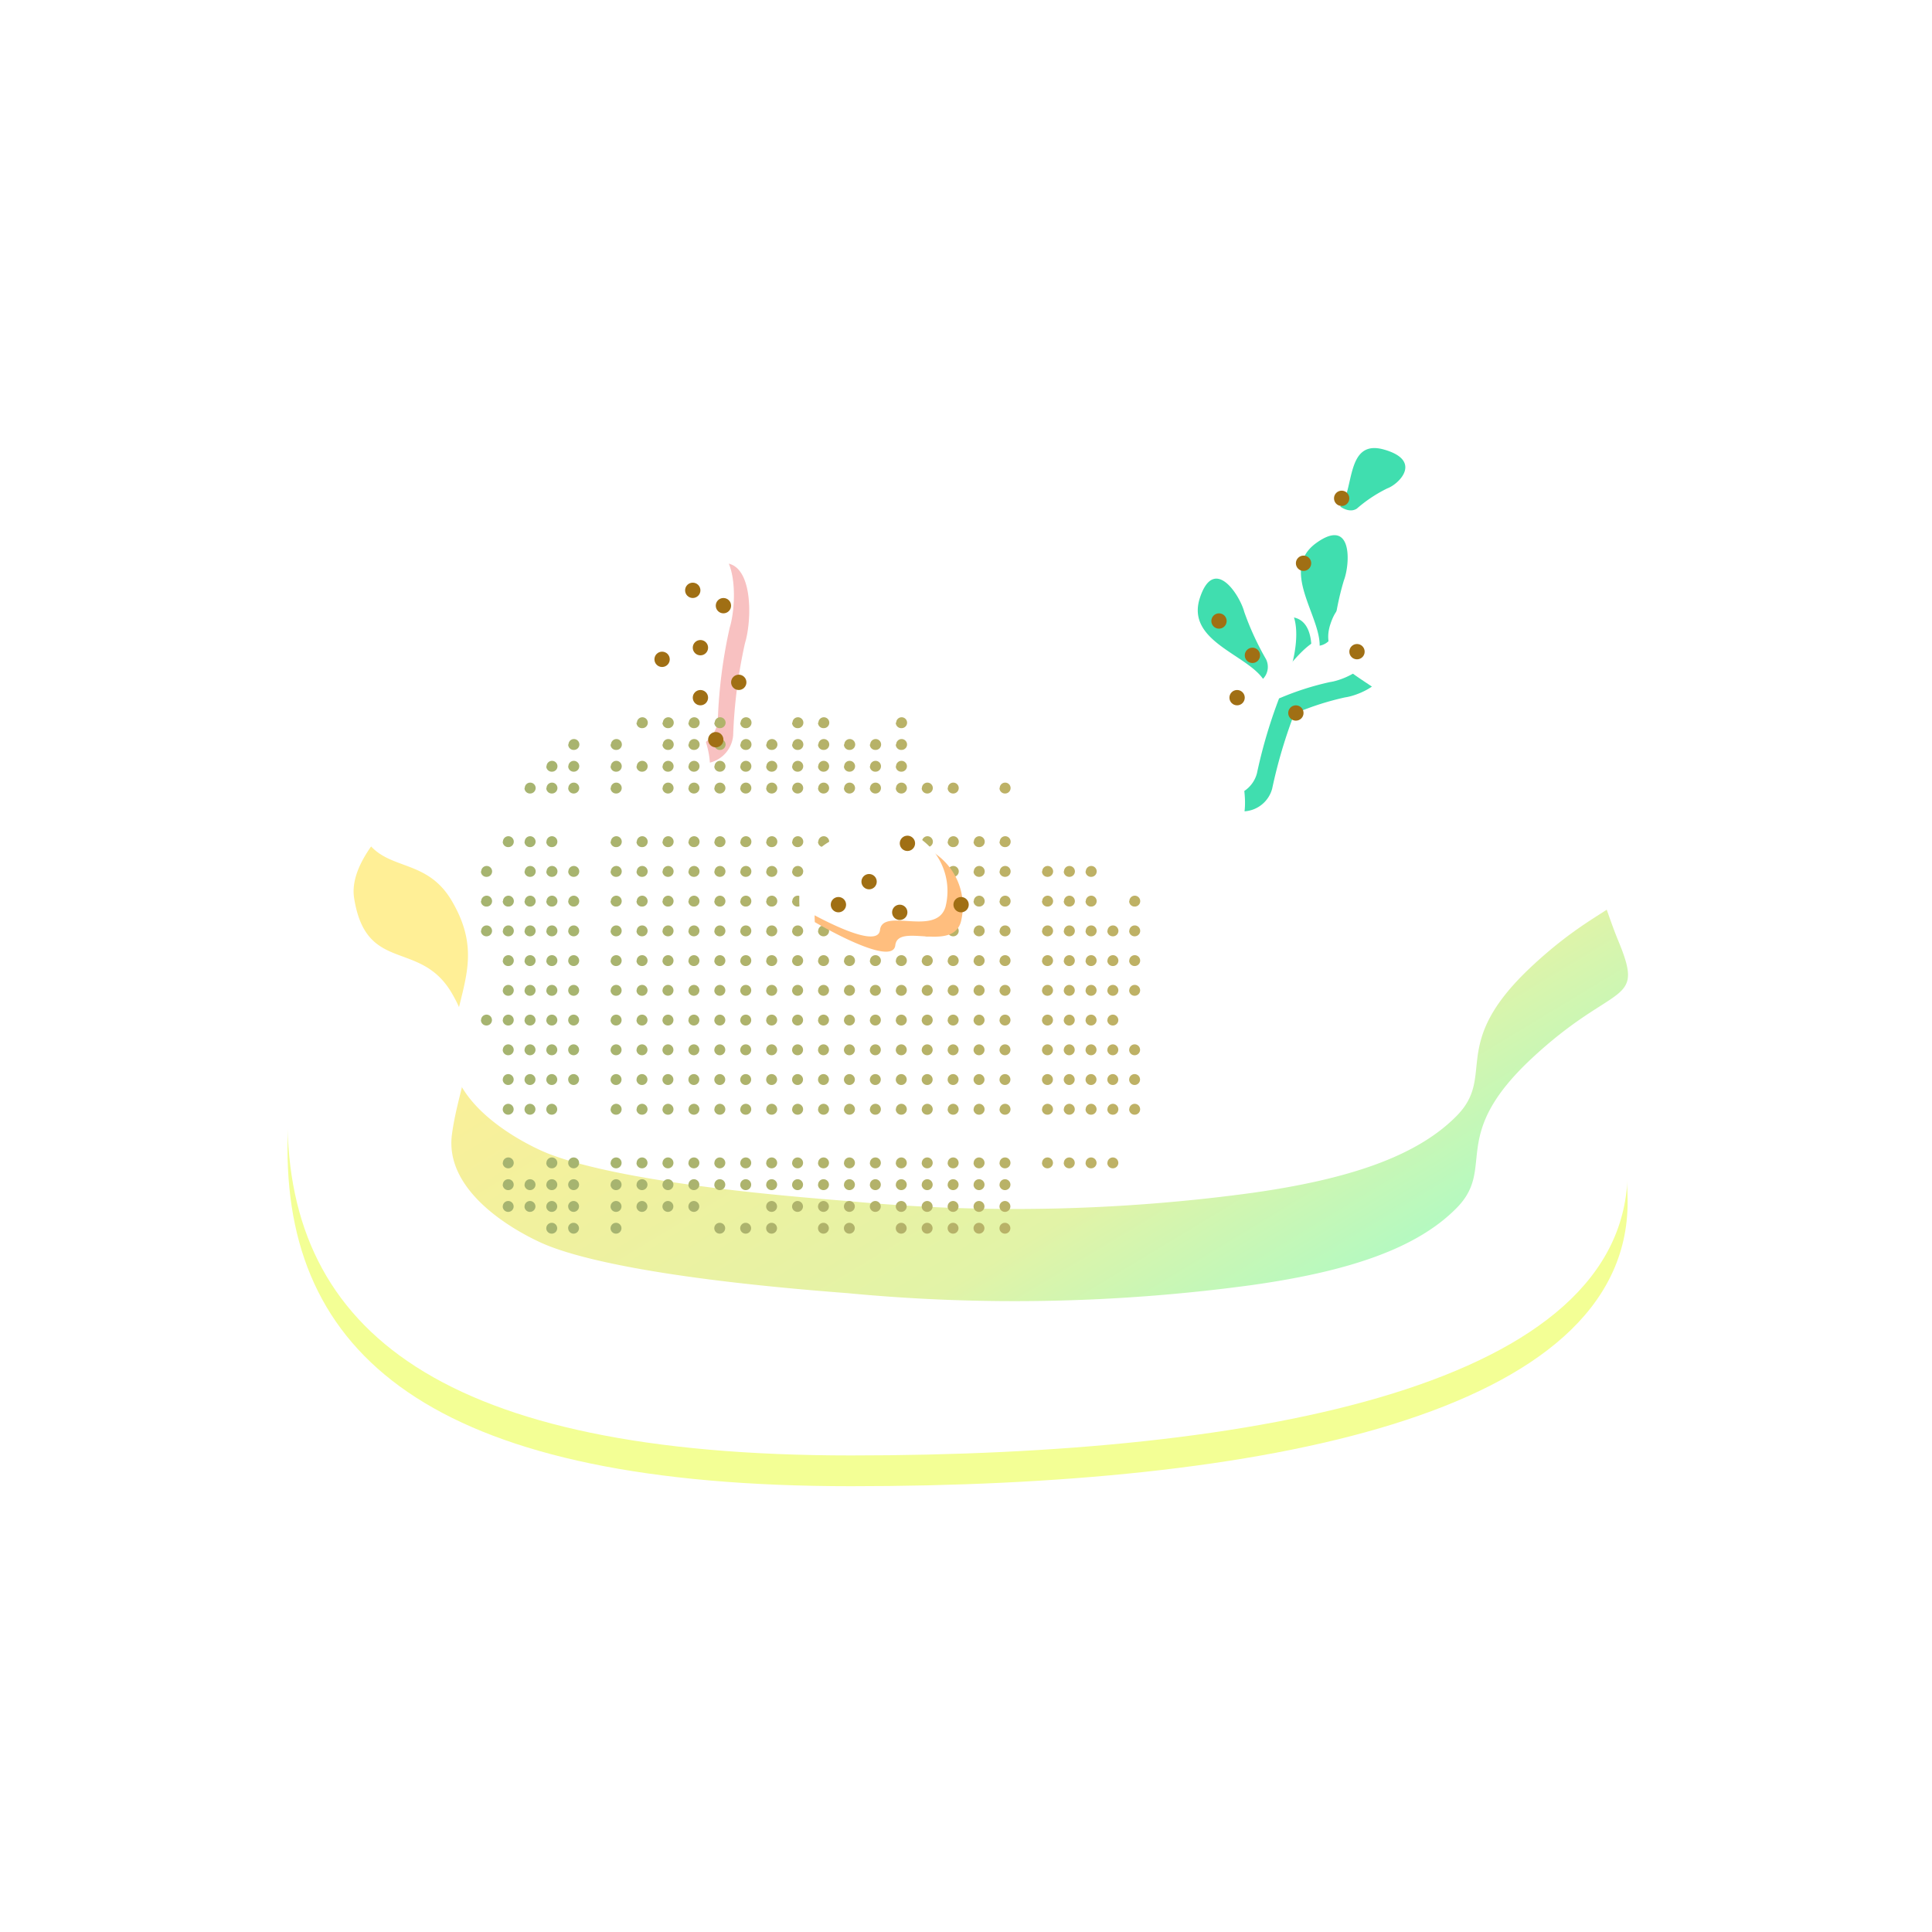 <svg xmlns="http://www.w3.org/2000/svg" xmlns:xlink="http://www.w3.org/1999/xlink" width="63" height="63" viewBox="0 0 63 63">
  <defs>
    <filter id="路径_99">
      <feOffset dy="-1" input="SourceAlpha"/>
      <feGaussianBlur stdDeviation="5" result="blur"/>
      <feFlood flood-opacity="0.161" result="color"/>
      <feComposite operator="out" in="SourceGraphic" in2="blur"/>
      <feComposite operator="in" in="color"/>
      <feComposite operator="in" in2="SourceGraphic"/>
    </filter>
    <linearGradient id="linear-gradient" x1="0.222" y1="0.35" x2="0.937" y2="0.95" gradientUnits="objectBoundingBox">
      <stop offset="0" stop-color="#ffef96"/>
      <stop offset="0.633" stop-color="#e2f3a7"/>
      <stop offset="1" stop-color="#9efdcd"/>
    </linearGradient>
    <filter id="路径_104">
      <feOffset dy="-3" input="SourceAlpha"/>
      <feGaussianBlur stdDeviation="1.5" result="blur-2"/>
      <feFlood flood-opacity="0.161" result="color-2"/>
      <feComposite operator="out" in="SourceGraphic" in2="blur-2"/>
      <feComposite operator="in" in="color-2"/>
      <feComposite operator="in" in2="SourceGraphic"/>
    </filter>
    <filter id="路径_115">
      <feOffset dx="-0.5" dy="-0.5" input="SourceAlpha"/>
      <feGaussianBlur stdDeviation="0.25" result="blur-3"/>
      <feFlood flood-opacity="0.161" result="color-3"/>
      <feComposite operator="out" in="SourceGraphic" in2="blur-3"/>
      <feComposite operator="in" in="color-3"/>
      <feComposite operator="in" in2="SourceGraphic"/>
    </filter>
    <filter id="路径_116">
      <feOffset dx="-0.5" dy="-0.5" input="SourceAlpha"/>
      <feGaussianBlur stdDeviation="0.25" result="blur-4"/>
      <feFlood flood-opacity="0.161" result="color-4"/>
      <feComposite operator="out" in="SourceGraphic" in2="blur-4"/>
      <feComposite operator="in" in="color-4"/>
      <feComposite operator="in" in2="SourceGraphic"/>
    </filter>
    <filter id="路径_117">
      <feOffset dx="-0.5" dy="-0.5" input="SourceAlpha"/>
      <feGaussianBlur stdDeviation="0.25" result="blur-5"/>
      <feFlood flood-opacity="0.161" result="color-5"/>
      <feComposite operator="out" in="SourceGraphic" in2="blur-5"/>
      <feComposite operator="in" in="color-5"/>
      <feComposite operator="in" in2="SourceGraphic"/>
    </filter>
    <filter id="路径_118">
      <feOffset dx="-0.5" dy="-0.5" input="SourceAlpha"/>
      <feGaussianBlur stdDeviation="0.25" result="blur-6"/>
      <feFlood flood-opacity="0.161" result="color-6"/>
      <feComposite operator="out" in="SourceGraphic" in2="blur-6"/>
      <feComposite operator="in" in="color-6"/>
      <feComposite operator="in" in2="SourceGraphic"/>
    </filter>
    <filter id="路径_121">
      <feOffset dx="-0.5" dy="-0.5" input="SourceAlpha"/>
      <feGaussianBlur stdDeviation="0.25" result="blur-7"/>
      <feFlood flood-opacity="0.161" result="color-7"/>
      <feComposite operator="out" in="SourceGraphic" in2="blur-7"/>
      <feComposite operator="in" in="color-7"/>
      <feComposite operator="in" in2="SourceGraphic"/>
    </filter>
    <filter id="路径_119">
      <feOffset dx="-0.5" dy="-0.5" input="SourceAlpha"/>
      <feGaussianBlur stdDeviation="0.25" result="blur-8"/>
      <feFlood flood-opacity="0.161" result="color-8"/>
      <feComposite operator="out" in="SourceGraphic" in2="blur-8"/>
      <feComposite operator="in" in="color-8"/>
      <feComposite operator="in" in2="SourceGraphic"/>
    </filter>
    <linearGradient id="linear-gradient-2" x1="0.135" y1="0.663" x2="0.899" y2="0.535" gradientUnits="objectBoundingBox">
      <stop offset="0" stop-color="#a6b470"/>
      <stop offset="1" stop-color="#beb165"/>
    </linearGradient>
    <filter id="路径_120">
      <feOffset dx="-0.5" dy="-0.5" input="SourceAlpha"/>
      <feGaussianBlur stdDeviation="0.25" result="blur-9"/>
      <feFlood flood-opacity="0.161" result="color-9"/>
      <feComposite operator="out" in="SourceGraphic" in2="blur-9"/>
      <feComposite operator="in" in="color-9"/>
      <feComposite operator="in" in2="SourceGraphic"/>
    </filter>
  </defs>
  <g id="组_111" data-name="组 111" transform="translate(-363 -239)">
    <circle id="椭圆_65" data-name="椭圆 65" cx="31.5" cy="31.5" r="31.5" transform="translate(363 239)" fill="none"/>
    <g data-type="innerShadowGroup">
      <path id="路径_99-2" data-name="路径 99" d="M24.21,0C37.53,0,46.344,9.054,46.344,16.031s-12,9.269-25.322,9.269S2.644,21.266,2.644,14.289,10.891,0,24.21,0Z" transform="translate(369.731 262.163)" fill="#f3ff95"/>
      <g transform="matrix(1, 0, 0, 1, 363, 239)" filter="url(#路径_99)">
        <path id="路径_99-3" data-name="路径 99" d="M24.21,0C37.53,0,46.344,9.054,46.344,16.031s-12,9.269-25.322,9.269S2.644,21.266,2.644,14.289,10.891,0,24.21,0Z" transform="translate(6.73 23.16)" fill="#fff"/>
      </g>
    </g>
    <g data-type="innerShadowGroup">
      <path id="路径_104-2" data-name="路径 104" d="M910.2,1672.489c1.038,1.78.243,2.8,0,4.592s1.836,3.045,2.887,3.529,3.733,1.174,10,1.652a57.335,57.335,0,0,0,13.2-.263c3.157-.445,5.376-1.191,6.677-2.516s-.291-2.317,2.438-4.867,3.72-1.7,2.829-3.846-1.251-5.53-6.918-6.73-6.3,1.87-12.093,1.946-2.276-4.023-7.148-4.9-8.981,2.266-8.981,2.266-6.477,3.55-6.081,6.033S909.166,1670.708,910.2,1672.489Z" transform="translate(-532.462 -1401.095)" fill="url(#linear-gradient)"/>
      <g transform="matrix(1, 0, 0, 1, 363, 239)" filter="url(#路径_104)">
        <path id="路径_104-3" data-name="路径 104" d="M910.2,1672.489c1.038,1.78.243,2.8,0,4.592s1.836,3.045,2.887,3.529,3.733,1.174,10,1.652a57.335,57.335,0,0,0,13.2-.263c3.157-.445,5.376-1.191,6.677-2.516s-.291-2.317,2.438-4.867,3.72-1.7,2.829-3.846-1.251-5.53-6.918-6.73-6.3,1.87-12.093,1.946-2.276-4.023-7.148-4.9-8.981,2.266-8.981,2.266-6.477,3.55-6.081,6.033S909.166,1670.708,910.2,1672.489Z" transform="translate(-895.46 -1640.1)" fill="#fff"/>
      </g>
    </g>
    <g data-type="innerShadowGroup">
      <path id="路径_115-2" data-name="路径 115" d="M2378.148,684.1c-.1-1.8-2.646-4.286-.617-5.973s2.066,1.092,1.762,2.077a16.427,16.427,0,0,0-.386,3.011A1,1,0,0,1,2378.148,684.1Z" transform="translate(-1992 -420.232)" fill="#f8c1c1"/>
      <g transform="matrix(1, 0, 0, 1, 363, 239)" filter="url(#路径_115)">
        <path id="路径_115-3" data-name="路径 115" d="M2378.148,684.1c-.1-1.8-2.646-4.286-.617-5.973s2.066,1.092,1.762,2.077a16.427,16.427,0,0,0-.386,3.011A1,1,0,0,1,2378.148,684.1Z" transform="translate(-2355 -659.23)" fill="#fff"/>
      </g>
    </g>
    <g id="组_105" data-name="组 105">
      <g data-type="innerShadowGroup">
        <path id="路径_116-2" data-name="路径 116" d="M2378.148,684.1c-.1-1.8-2.646-4.286-.617-5.973s2.066,1.092,1.762,2.077a16.427,16.427,0,0,0-.386,3.011A1,1,0,0,1,2378.148,684.1Z" transform="translate(-1819.643 -821.212) rotate(10)" fill="#40deaf"/>
        <g transform="matrix(1, 0, 0, 1, 363, 239)" filter="url(#路径_116)">
          <path id="路径_116-3" data-name="路径 116" d="M2378.148,684.1c-.1-1.8-2.646-4.286-.617-5.973s2.066,1.092,1.762,2.077a16.427,16.427,0,0,0-.386,3.011A1,1,0,0,1,2378.148,684.1Z" transform="translate(-2182.64 -1060.21) rotate(10)" fill="#fff"/>
        </g>
      </g>
      <g data-type="innerShadowGroup">
        <path id="路径_117-2" data-name="路径 117" d="M2377.529,681.227c-.056-1-1.475-2.39-.344-3.331s1.152.609.982,1.158a9.172,9.172,0,0,0-.215,1.679A.561.561,0,0,1,2377.529,681.227Z" transform="translate(17.24 -2180.592) rotate(65)" fill="#40deaf"/>
        <g transform="matrix(1, 0, 0, 1, 363, 239)" filter="url(#路径_117)">
          <path id="路径_117-3" data-name="路径 117" d="M2377.529,681.227c-.056-1-1.475-2.39-.344-3.331s1.152.609.982,1.158a9.172,9.172,0,0,0-.215,1.679A.561.561,0,0,1,2377.529,681.227Z" transform="translate(-345.76 -2419.59) rotate(65)" fill="#fff"/>
        </g>
      </g>
      <g data-type="innerShadowGroup">
        <path id="路径_118-2" data-name="路径 118" d="M2377.529,681.227c-.056-1-1.475-2.39-.344-3.331s1.152.609.982,1.158a9.172,9.172,0,0,0-.215,1.679A.561.561,0,0,1,2377.529,681.227Z" transform="matrix(0.998, 0.07, -0.07, 0.998, -1919.056, -586.237)" fill="#40deaf"/>
        <g transform="matrix(1, 0, 0, 1, 363, 239)" filter="url(#路径_118)">
          <path id="路径_118-3" data-name="路径 118" d="M2377.529,681.227c-.056-1-1.475-2.39-.344-3.331s1.152.609.982,1.158a9.172,9.172,0,0,0-.215,1.679A.561.561,0,0,1,2377.529,681.227Z" transform="matrix(1, 0.07, -0.07, 1, -2282.06, -825.24)" fill="#fff"/>
        </g>
      </g>
      <g data-type="innerShadowGroup">
        <path id="路径_121-2" data-name="路径 121" d="M2377.529,680.124c-.056-.7-1.475-1.663-.344-2.318s1.152.424.982.806a4.562,4.562,0,0,0-.215,1.168C2377.9,680.071,2377.529,680.124,2377.529,680.124Z" transform="matrix(0.695, 0.719, -0.719, 0.695, -756.668, -1926.611)" fill="#40deaf"/>
        <g transform="matrix(1, 0, 0, 1, 363, 239)" filter="url(#路径_121)">
          <path id="路径_121-3" data-name="路径 121" d="M2377.529,680.124c-.056-.7-1.475-1.663-.344-2.318s1.152.424.982.806a4.562,4.562,0,0,0-.215,1.168C2377.9,680.071,2377.529,680.124,2377.529,680.124Z" transform="matrix(0.69, 0.72, -0.72, 0.69, -1119.67, -2165.61)" fill="#fff"/>
        </g>
      </g>
      <g data-type="innerShadowGroup">
        <path id="路径_119-2" data-name="路径 119" d="M2377.529,681.227c-.056-1-1.475-2.39-.344-3.331s1.152.609.982,1.158a9.172,9.172,0,0,0-.215,1.679A.561.561,0,0,1,2377.529,681.227Z" transform="matrix(0.848, -0.53, 0.53, 0.848, -1973.01, 943.546)" fill="#40deaf"/>
        <g transform="matrix(1, 0, 0, 1, 363, 239)" filter="url(#路径_119)">
          <path id="路径_119-3" data-name="路径 119" d="M2377.529,681.227c-.056-1-1.475-2.39-.344-3.331s1.152.609.982,1.158a9.172,9.172,0,0,0-.215,1.679A.561.561,0,0,1,2377.529,681.227Z" transform="matrix(0.85, -0.53, 0.53, 0.85, -2336.01, 704.55)" fill="#fff"/>
        </g>
      </g>
    </g>
    <path id="交叉_1" data-name="交叉 1" d="M-1968.636-401.178a.177.177,0,0,1,.177-.177.177.177,0,0,1,.177.177.177.177,0,0,1-.177.177A.177.177,0,0,1-1968.636-401.178Zm-.846,0a.177.177,0,0,1,.177-.177.178.178,0,0,1,.178.177.178.178,0,0,1-.178.177A.177.177,0,0,1-1969.482-401.178Zm-.845,0a.177.177,0,0,1,.177-.177.177.177,0,0,1,.177.177.177.177,0,0,1-.177.177A.177.177,0,0,1-1970.327-401.178Zm-.846,0a.178.178,0,0,1,.178-.177.177.177,0,0,1,.177.177.177.177,0,0,1-.177.177A.178.178,0,0,1-1971.173-401.178Zm-.845,0a.177.177,0,0,1,.177-.177.178.178,0,0,1,.178.177.178.178,0,0,1-.178.177A.177.177,0,0,1-1972.018-401.178Zm-1.691,0a.177.177,0,0,1,.177-.177.178.178,0,0,1,.178.177.178.178,0,0,1-.178.177A.177.177,0,0,1-1973.709-401.178Zm-.845,0a.177.177,0,0,1,.177-.177.177.177,0,0,1,.177.177.177.177,0,0,1-.177.177A.177.177,0,0,1-1974.554-401.178Zm-1.691,0a.177.177,0,0,1,.177-.177.178.178,0,0,1,.178.177.178.178,0,0,1-.178.177A.177.177,0,0,1-1976.245-401.178Zm-.846,0a.178.178,0,0,1,.178-.177.177.177,0,0,1,.177.177.177.177,0,0,1-.177.177A.178.178,0,0,1-1977.091-401.178Zm-.845,0a.177.177,0,0,1,.177-.177.178.178,0,0,1,.178.177.178.178,0,0,1-.178.177A.177.177,0,0,1-1977.936-401.178Zm-3.382,0a.178.178,0,0,1,.178-.177.177.177,0,0,1,.177.177.177.177,0,0,1-.177.177A.178.178,0,0,1-1981.319-401.178Zm-1.385,0a.177.177,0,0,1,.177-.177.178.178,0,0,1,.178.177.178.178,0,0,1-.178.177A.177.177,0,0,1-1982.7-401.178Zm-.711,0a.178.178,0,0,1,.178-.177.177.177,0,0,1,.177.177.177.177,0,0,1-.177.177A.178.178,0,0,1-1983.415-401.178Zm14.779-.71a.178.178,0,0,1,.177-.178.178.178,0,0,1,.177.178.177.177,0,0,1-.177.177A.177.177,0,0,1-1968.636-401.888Zm-.846,0a.178.178,0,0,1,.177-.178.179.179,0,0,1,.178.178.178.178,0,0,1-.178.177A.177.177,0,0,1-1969.482-401.888Zm-.845,0a.178.178,0,0,1,.177-.178.178.178,0,0,1,.177.178.177.177,0,0,1-.177.177A.177.177,0,0,1-1970.327-401.888Zm-.846,0a.179.179,0,0,1,.178-.178.178.178,0,0,1,.177.178.177.177,0,0,1-.177.177A.178.178,0,0,1-1971.173-401.888Zm-.845,0a.178.178,0,0,1,.177-.178.179.179,0,0,1,.178.178.178.178,0,0,1-.178.177A.177.177,0,0,1-1972.018-401.888Zm-.846,0a.179.179,0,0,1,.178-.178.178.178,0,0,1,.177.178.177.177,0,0,1-.177.177A.178.178,0,0,1-1972.864-401.888Zm-.845,0a.178.178,0,0,1,.177-.178.179.179,0,0,1,.178.178.178.178,0,0,1-.178.177A.177.177,0,0,1-1973.709-401.888Zm-.845,0a.178.178,0,0,1,.177-.178.178.178,0,0,1,.177.178.177.177,0,0,1-.177.177A.177.177,0,0,1-1974.554-401.888Zm-.846,0a.179.179,0,0,1,.178-.178.178.178,0,0,1,.177.178.177.177,0,0,1-.177.177A.178.178,0,0,1-1975.4-401.888Zm-.845,0a.178.178,0,0,1,.177-.178.179.179,0,0,1,.178.178.178.178,0,0,1-.178.177A.177.177,0,0,1-1976.245-401.888Zm-2.536,0a.178.178,0,0,1,.177-.178.178.178,0,0,1,.177.178.177.177,0,0,1-.177.177A.177.177,0,0,1-1978.781-401.888Zm-.846,0a.179.179,0,0,1,.178-.178.178.178,0,0,1,.177.178.177.177,0,0,1-.177.177A.178.178,0,0,1-1979.627-401.888Zm-.845,0a.178.178,0,0,1,.177-.178.178.178,0,0,1,.177.178.177.177,0,0,1-.177.177A.177.177,0,0,1-1980.473-401.888Zm-.846,0a.179.179,0,0,1,.178-.178.178.178,0,0,1,.177.178.177.177,0,0,1-.177.177A.178.178,0,0,1-1981.319-401.888Zm-1.385,0a.178.178,0,0,1,.177-.178.179.179,0,0,1,.178.178.178.178,0,0,1-.178.177A.177.177,0,0,1-1982.7-401.888Zm-.711,0a.179.179,0,0,1,.178-.178.178.178,0,0,1,.177.178.177.177,0,0,1-.177.177A.178.178,0,0,1-1983.415-401.888Zm-.71,0a.178.178,0,0,1,.177-.178.179.179,0,0,1,.178.178.178.178,0,0,1-.178.177A.177.177,0,0,1-1984.125-401.888Zm-.71,0a.178.178,0,0,1,.177-.178.178.178,0,0,1,.177.178.177.177,0,0,1-.177.177A.177.177,0,0,1-1984.835-401.888Zm16.2-.711a.177.177,0,0,1,.177-.177.177.177,0,0,1,.177.177.178.178,0,0,1-.177.178A.178.178,0,0,1-1968.636-402.6Zm-.846,0a.177.177,0,0,1,.177-.177.178.178,0,0,1,.178.177.179.179,0,0,1-.178.178A.178.178,0,0,1-1969.482-402.6Zm-.845,0a.177.177,0,0,1,.177-.177.177.177,0,0,1,.177.177.178.178,0,0,1-.177.178A.178.178,0,0,1-1970.327-402.6Zm-.846,0a.178.178,0,0,1,.178-.177.177.177,0,0,1,.177.177.178.178,0,0,1-.177.178A.179.179,0,0,1-1971.173-402.6Zm-.845,0a.177.177,0,0,1,.177-.177.178.178,0,0,1,.178.177.179.179,0,0,1-.178.178A.178.178,0,0,1-1972.018-402.6Zm-.846,0a.178.178,0,0,1,.178-.177.177.177,0,0,1,.177.177.178.178,0,0,1-.177.178A.179.179,0,0,1-1972.864-402.6Zm-.845,0a.177.177,0,0,1,.177-.177.178.178,0,0,1,.178.177.179.179,0,0,1-.178.178A.178.178,0,0,1-1973.709-402.6Zm-.845,0a.177.177,0,0,1,.177-.177.177.177,0,0,1,.177.177.178.178,0,0,1-.177.178A.178.178,0,0,1-1974.554-402.6Zm-.846,0a.178.178,0,0,1,.178-.177.177.177,0,0,1,.177.177.178.178,0,0,1-.177.178A.179.179,0,0,1-1975.4-402.6Zm-.845,0a.177.177,0,0,1,.177-.177.178.178,0,0,1,.178.177.179.179,0,0,1-.178.178A.178.178,0,0,1-1976.245-402.6Zm-.846,0a.178.178,0,0,1,.178-.177.177.177,0,0,1,.177.177.178.178,0,0,1-.177.178A.179.179,0,0,1-1977.091-402.6Zm-.845,0a.177.177,0,0,1,.177-.177.178.178,0,0,1,.178.177.179.179,0,0,1-.178.178A.178.178,0,0,1-1977.936-402.6Zm-.845,0a.177.177,0,0,1,.177-.177.177.177,0,0,1,.177.177.178.178,0,0,1-.177.178A.178.178,0,0,1-1978.781-402.6Zm-.846,0a.178.178,0,0,1,.178-.177.177.177,0,0,1,.177.177.178.178,0,0,1-.177.178A.179.179,0,0,1-1979.627-402.6Zm-.845,0a.177.177,0,0,1,.177-.177.177.177,0,0,1,.177.177.178.178,0,0,1-.177.178A.178.178,0,0,1-1980.473-402.6Zm-.846,0a.178.178,0,0,1,.178-.177.177.177,0,0,1,.177.177.178.178,0,0,1-.177.178A.179.179,0,0,1-1981.319-402.6Zm-1.385,0a.177.177,0,0,1,.177-.177.178.178,0,0,1,.178.177.179.179,0,0,1-.178.178A.178.178,0,0,1-1982.7-402.6Zm-.711,0a.178.178,0,0,1,.178-.177.177.177,0,0,1,.177.177.178.178,0,0,1-.177.178A.179.179,0,0,1-1983.415-402.6Zm-.71,0a.177.177,0,0,1,.177-.177.178.178,0,0,1,.178.177.179.179,0,0,1-.178.178A.178.178,0,0,1-1984.125-402.6Zm-.71,0a.177.177,0,0,1,.177-.177.177.177,0,0,1,.177.177.178.178,0,0,1-.177.178A.178.178,0,0,1-1984.835-402.6Zm19.715-.71a.178.178,0,0,1,.178-.177.178.178,0,0,1,.177.177.178.178,0,0,1-.177.177A.178.178,0,0,1-1965.12-403.309Zm-.71,0a.177.177,0,0,1,.177-.177.178.178,0,0,1,.178.177.178.178,0,0,1-.178.177A.177.177,0,0,1-1965.83-403.309Zm-.711,0a.178.178,0,0,1,.178-.177.177.177,0,0,1,.177.177.177.177,0,0,1-.177.177A.178.178,0,0,1-1966.541-403.309Zm-.71,0a.177.177,0,0,1,.177-.177.178.178,0,0,1,.178.177.178.178,0,0,1-.178.177A.177.177,0,0,1-1967.251-403.309Zm-1.385,0a.177.177,0,0,1,.177-.177.177.177,0,0,1,.177.177.177.177,0,0,1-.177.177A.177.177,0,0,1-1968.636-403.309Zm-.846,0a.177.177,0,0,1,.177-.177.178.178,0,0,1,.178.177.178.178,0,0,1-.178.177A.177.177,0,0,1-1969.482-403.309Zm-.845,0a.177.177,0,0,1,.177-.177.177.177,0,0,1,.177.177.177.177,0,0,1-.177.177A.177.177,0,0,1-1970.327-403.309Zm-.846,0a.178.178,0,0,1,.178-.177.177.177,0,0,1,.177.177.177.177,0,0,1-.177.177A.178.178,0,0,1-1971.173-403.309Zm-.845,0a.177.177,0,0,1,.177-.177.178.178,0,0,1,.178.177.178.178,0,0,1-.178.177A.177.177,0,0,1-1972.018-403.309Zm-.846,0a.178.178,0,0,1,.178-.177.177.177,0,0,1,.177.177.177.177,0,0,1-.177.177A.178.178,0,0,1-1972.864-403.309Zm-.845,0a.177.177,0,0,1,.177-.177.178.178,0,0,1,.178.177.178.178,0,0,1-.178.177A.177.177,0,0,1-1973.709-403.309Zm-.845,0a.177.177,0,0,1,.177-.177.177.177,0,0,1,.177.177.177.177,0,0,1-.177.177A.177.177,0,0,1-1974.554-403.309Zm-.846,0a.178.178,0,0,1,.178-.177.177.177,0,0,1,.177.177.177.177,0,0,1-.177.177A.178.178,0,0,1-1975.4-403.309Zm-.845,0a.177.177,0,0,1,.177-.177.178.178,0,0,1,.178.177.178.178,0,0,1-.178.177A.177.177,0,0,1-1976.245-403.309Zm-.846,0a.178.178,0,0,1,.178-.177.177.177,0,0,1,.177.177.177.177,0,0,1-.177.177A.178.178,0,0,1-1977.091-403.309Zm-.845,0a.177.177,0,0,1,.177-.177.178.178,0,0,1,.178.177.178.178,0,0,1-.178.177A.177.177,0,0,1-1977.936-403.309Zm-.845,0a.177.177,0,0,1,.177-.177.177.177,0,0,1,.177.177.177.177,0,0,1-.177.177A.177.177,0,0,1-1978.781-403.309Zm-.846,0a.178.178,0,0,1,.178-.177.177.177,0,0,1,.177.177.177.177,0,0,1-.177.177A.178.178,0,0,1-1979.627-403.309Zm-.845,0a.177.177,0,0,1,.177-.177.177.177,0,0,1,.177.177.177.177,0,0,1-.177.177A.177.177,0,0,1-1980.473-403.309Zm-.846,0a.178.178,0,0,1,.178-.177.177.177,0,0,1,.177.177.177.177,0,0,1-.177.177A.178.178,0,0,1-1981.319-403.309Zm-1.385,0a.177.177,0,0,1,.177-.177.178.178,0,0,1,.178.177.178.178,0,0,1-.178.177A.177.177,0,0,1-1982.7-403.309Zm-.711,0a.178.178,0,0,1,.178-.177.177.177,0,0,1,.177.177.177.177,0,0,1-.177.177A.178.178,0,0,1-1983.415-403.309Zm-1.42,0a.177.177,0,0,1,.177-.177.177.177,0,0,1,.177.177.177.177,0,0,1-.177.177A.177.177,0,0,1-1984.835-403.309Zm20.426-1.748a.178.178,0,0,1,.177-.178.178.178,0,0,1,.177.178.177.177,0,0,1-.177.177A.177.177,0,0,1-1964.408-405.057Zm-.711,0a.179.179,0,0,1,.178-.178.178.178,0,0,1,.177.178.178.178,0,0,1-.177.177A.178.178,0,0,1-1965.12-405.057Zm-.71,0a.178.178,0,0,1,.177-.178.179.179,0,0,1,.178.178.178.178,0,0,1-.178.177A.177.177,0,0,1-1965.83-405.057Zm-.711,0a.179.179,0,0,1,.178-.178.178.178,0,0,1,.177.178.177.177,0,0,1-.177.177A.178.178,0,0,1-1966.541-405.057Zm-.71,0a.178.178,0,0,1,.177-.178.179.179,0,0,1,.178.178.178.178,0,0,1-.178.177A.177.177,0,0,1-1967.251-405.057Zm-1.385,0a.178.178,0,0,1,.177-.178.178.178,0,0,1,.177.178.177.177,0,0,1-.177.177A.177.177,0,0,1-1968.636-405.057Zm-.846,0a.178.178,0,0,1,.177-.178.179.179,0,0,1,.178.178.178.178,0,0,1-.178.177A.177.177,0,0,1-1969.482-405.057Zm-.845,0a.178.178,0,0,1,.177-.178.178.178,0,0,1,.177.178.177.177,0,0,1-.177.177A.177.177,0,0,1-1970.327-405.057Zm-.846,0a.179.179,0,0,1,.178-.178.178.178,0,0,1,.177.178.177.177,0,0,1-.177.177A.178.178,0,0,1-1971.173-405.057Zm-.845,0a.178.178,0,0,1,.177-.178.179.179,0,0,1,.178.178.178.178,0,0,1-.178.177A.177.177,0,0,1-1972.018-405.057Zm-.846,0a.179.179,0,0,1,.178-.178.178.178,0,0,1,.177.178.177.177,0,0,1-.177.177A.178.178,0,0,1-1972.864-405.057Zm-.845,0a.178.178,0,0,1,.177-.178.179.179,0,0,1,.178.178.178.178,0,0,1-.178.177A.177.177,0,0,1-1973.709-405.057Zm-.845,0a.178.178,0,0,1,.177-.178.178.178,0,0,1,.177.178.177.177,0,0,1-.177.177A.177.177,0,0,1-1974.554-405.057Zm-.846,0a.179.179,0,0,1,.178-.178.178.178,0,0,1,.177.178.177.177,0,0,1-.177.177A.178.178,0,0,1-1975.4-405.057Zm-.845,0a.178.178,0,0,1,.177-.178.179.179,0,0,1,.178.178.178.178,0,0,1-.178.177A.177.177,0,0,1-1976.245-405.057Zm-.846,0a.179.179,0,0,1,.178-.178.178.178,0,0,1,.177.178.177.177,0,0,1-.177.177A.178.178,0,0,1-1977.091-405.057Zm-.845,0a.178.178,0,0,1,.177-.178.179.179,0,0,1,.178.178.178.178,0,0,1-.178.177A.177.177,0,0,1-1977.936-405.057Zm-.845,0a.178.178,0,0,1,.177-.178.178.178,0,0,1,.177.178.177.177,0,0,1-.177.177A.177.177,0,0,1-1978.781-405.057Zm-.846,0a.179.179,0,0,1,.178-.178.178.178,0,0,1,.177.178.177.177,0,0,1-.177.177A.178.178,0,0,1-1979.627-405.057Zm-.845,0a.178.178,0,0,1,.177-.178.178.178,0,0,1,.177.178.177.177,0,0,1-.177.177A.177.177,0,0,1-1980.473-405.057Zm-.846,0a.179.179,0,0,1,.178-.178.178.178,0,0,1,.177.178.177.177,0,0,1-.177.177A.178.178,0,0,1-1981.319-405.057Zm-2.1,0a.179.179,0,0,1,.178-.178.178.178,0,0,1,.177.178.177.177,0,0,1-.177.177A.178.178,0,0,1-1983.415-405.057Zm-.71,0a.178.178,0,0,1,.177-.178.179.179,0,0,1,.178.178.178.178,0,0,1-.178.177A.177.177,0,0,1-1984.125-405.057Zm-.71,0a.178.178,0,0,1,.177-.178.178.178,0,0,1,.177.178.177.177,0,0,1-.177.177A.177.177,0,0,1-1984.835-405.057Zm20.426-.97a.177.177,0,0,1,.177-.177.177.177,0,0,1,.177.177.178.178,0,0,1-.177.178A.178.178,0,0,1-1964.408-406.027Zm-.711,0a.178.178,0,0,1,.178-.177.178.178,0,0,1,.177.177.178.178,0,0,1-.177.178A.179.179,0,0,1-1965.12-406.027Zm-.71,0a.177.177,0,0,1,.177-.177.178.178,0,0,1,.178.177.179.179,0,0,1-.178.178A.178.178,0,0,1-1965.83-406.027Zm-.711,0a.178.178,0,0,1,.178-.177.177.177,0,0,1,.177.177.178.178,0,0,1-.177.178A.179.179,0,0,1-1966.541-406.027Zm-.71,0a.177.177,0,0,1,.177-.177.178.178,0,0,1,.178.177.179.179,0,0,1-.178.178A.178.178,0,0,1-1967.251-406.027Zm-1.385,0a.177.177,0,0,1,.177-.177.177.177,0,0,1,.177.177.178.178,0,0,1-.177.178A.178.178,0,0,1-1968.636-406.027Zm-.846,0a.177.177,0,0,1,.177-.177.178.178,0,0,1,.178.177.179.179,0,0,1-.178.178A.178.178,0,0,1-1969.482-406.027Zm-.845,0a.177.177,0,0,1,.177-.177.177.177,0,0,1,.177.177.178.178,0,0,1-.177.178A.178.178,0,0,1-1970.327-406.027Zm-.846,0a.178.178,0,0,1,.178-.177.177.177,0,0,1,.177.177.178.178,0,0,1-.177.178A.179.179,0,0,1-1971.173-406.027Zm-.845,0a.177.177,0,0,1,.177-.177.178.178,0,0,1,.178.177.179.179,0,0,1-.178.178A.178.178,0,0,1-1972.018-406.027Zm-.846,0a.178.178,0,0,1,.178-.177.177.177,0,0,1,.177.177.178.178,0,0,1-.177.178A.179.179,0,0,1-1972.864-406.027Zm-.845,0a.177.177,0,0,1,.177-.177.178.178,0,0,1,.178.177.179.179,0,0,1-.178.178A.178.178,0,0,1-1973.709-406.027Zm-.845,0a.177.177,0,0,1,.177-.177.177.177,0,0,1,.177.177.178.178,0,0,1-.177.178A.178.178,0,0,1-1974.554-406.027Zm-.846,0a.178.178,0,0,1,.178-.177.177.177,0,0,1,.177.177.178.178,0,0,1-.177.178A.179.179,0,0,1-1975.4-406.027Zm-.845,0a.177.177,0,0,1,.177-.177.178.178,0,0,1,.178.177.179.179,0,0,1-.178.178A.178.178,0,0,1-1976.245-406.027Zm-.846,0a.178.178,0,0,1,.178-.177.177.177,0,0,1,.177.177.178.178,0,0,1-.177.178A.179.179,0,0,1-1977.091-406.027Zm-.845,0a.177.177,0,0,1,.177-.177.178.178,0,0,1,.178.177.179.179,0,0,1-.178.178A.178.178,0,0,1-1977.936-406.027Zm-.845,0a.177.177,0,0,1,.177-.177.177.177,0,0,1,.177.177.178.178,0,0,1-.177.178A.178.178,0,0,1-1978.781-406.027Zm-.846,0a.178.178,0,0,1,.178-.177.177.177,0,0,1,.177.177.178.178,0,0,1-.177.178A.179.179,0,0,1-1979.627-406.027Zm-.845,0a.177.177,0,0,1,.177-.177.177.177,0,0,1,.177.177.178.178,0,0,1-.177.178A.178.178,0,0,1-1980.473-406.027Zm-.846,0a.178.178,0,0,1,.178-.177.177.177,0,0,1,.177.177.178.178,0,0,1-.177.178A.179.179,0,0,1-1981.319-406.027Zm-1.385,0a.177.177,0,0,1,.177-.177.178.178,0,0,1,.178.177.179.179,0,0,1-.178.178A.178.178,0,0,1-1982.7-406.027Zm-.711,0a.178.178,0,0,1,.178-.177.177.177,0,0,1,.177.177.178.178,0,0,1-.177.178A.179.179,0,0,1-1983.415-406.027Zm-.71,0a.177.177,0,0,1,.177-.177.178.178,0,0,1,.178.177.179.179,0,0,1-.178.178A.178.178,0,0,1-1984.125-406.027Zm-.71,0a.177.177,0,0,1,.177-.177.177.177,0,0,1,.177.177.178.178,0,0,1-.177.178A.178.178,0,0,1-1984.835-406.027Zm20.426-.969a.178.178,0,0,1,.177-.178.178.178,0,0,1,.177.178.177.177,0,0,1-.177.177A.177.177,0,0,1-1964.408-407Zm-.711,0a.179.179,0,0,1,.178-.178.178.178,0,0,1,.177.178.178.178,0,0,1-.177.177A.178.178,0,0,1-1965.12-407Zm-.71,0a.178.178,0,0,1,.177-.178.179.179,0,0,1,.178.178.178.178,0,0,1-.178.177A.177.177,0,0,1-1965.83-407Zm-.711,0a.179.179,0,0,1,.178-.178.178.178,0,0,1,.177.178.177.177,0,0,1-.177.177A.178.178,0,0,1-1966.541-407Zm-.71,0a.178.178,0,0,1,.177-.178.179.179,0,0,1,.178.178.178.178,0,0,1-.178.177A.177.177,0,0,1-1967.251-407Zm-1.385,0a.178.178,0,0,1,.177-.178.178.178,0,0,1,.177.178.177.177,0,0,1-.177.177A.177.177,0,0,1-1968.636-407Zm-.846,0a.178.178,0,0,1,.177-.178.179.179,0,0,1,.178.178.178.178,0,0,1-.178.177A.177.177,0,0,1-1969.482-407Zm-.845,0a.178.178,0,0,1,.177-.178.178.178,0,0,1,.177.178.177.177,0,0,1-.177.177A.177.177,0,0,1-1970.327-407Zm-.846,0a.179.179,0,0,1,.178-.178.178.178,0,0,1,.177.178.177.177,0,0,1-.177.177A.178.178,0,0,1-1971.173-407Zm-.845,0a.178.178,0,0,1,.177-.178.179.179,0,0,1,.178.178.178.178,0,0,1-.178.177A.177.177,0,0,1-1972.018-407Zm-.846,0a.179.179,0,0,1,.178-.178.178.178,0,0,1,.177.178.177.177,0,0,1-.177.177A.178.178,0,0,1-1972.864-407Zm-.845,0a.178.178,0,0,1,.177-.178.179.179,0,0,1,.178.178.178.178,0,0,1-.178.177A.177.177,0,0,1-1973.709-407Zm-.845,0a.178.178,0,0,1,.177-.178.178.178,0,0,1,.177.178.177.177,0,0,1-.177.177A.177.177,0,0,1-1974.554-407Zm-.846,0a.179.179,0,0,1,.178-.178.178.178,0,0,1,.177.178.177.177,0,0,1-.177.177A.178.178,0,0,1-1975.4-407Zm-.845,0a.178.178,0,0,1,.177-.178.179.179,0,0,1,.178.178.178.178,0,0,1-.178.177A.177.177,0,0,1-1976.245-407Zm-.846,0a.179.179,0,0,1,.178-.178.178.178,0,0,1,.177.178.177.177,0,0,1-.177.177A.178.178,0,0,1-1977.091-407Zm-.845,0a.178.178,0,0,1,.177-.178.179.179,0,0,1,.178.178.178.178,0,0,1-.178.177A.177.177,0,0,1-1977.936-407Zm-.845,0a.178.178,0,0,1,.177-.178.178.178,0,0,1,.177.178.177.177,0,0,1-.177.177A.177.177,0,0,1-1978.781-407Zm-.846,0a.179.179,0,0,1,.178-.178.178.178,0,0,1,.177.178.177.177,0,0,1-.177.177A.178.178,0,0,1-1979.627-407Zm-.845,0a.178.178,0,0,1,.177-.178.178.178,0,0,1,.177.178.177.177,0,0,1-.177.177A.177.177,0,0,1-1980.473-407Zm-.846,0a.179.179,0,0,1,.178-.178.178.178,0,0,1,.177.178.177.177,0,0,1-.177.177A.178.178,0,0,1-1981.319-407Zm-1.385,0a.178.178,0,0,1,.177-.178.179.179,0,0,1,.178.178.178.178,0,0,1-.178.177A.177.177,0,0,1-1982.7-407Zm-.711,0a.179.179,0,0,1,.178-.178.178.178,0,0,1,.177.178.177.177,0,0,1-.177.177A.178.178,0,0,1-1983.415-407Zm-.71,0a.178.178,0,0,1,.177-.178.179.179,0,0,1,.178.178.178.178,0,0,1-.178.177A.177.177,0,0,1-1984.125-407Zm-.71,0a.178.178,0,0,1,.177-.178.178.178,0,0,1,.177.178.177.177,0,0,1-.177.177A.177.177,0,0,1-1984.835-407Zm19.715-.97a.178.178,0,0,1,.178-.177.178.178,0,0,1,.177.177.178.178,0,0,1-.177.177A.178.178,0,0,1-1965.12-407.966Zm-.71,0a.177.177,0,0,1,.177-.177.178.178,0,0,1,.178.177.178.178,0,0,1-.178.177A.177.177,0,0,1-1965.83-407.966Zm-.711,0a.178.178,0,0,1,.178-.177.177.177,0,0,1,.177.177.177.177,0,0,1-.177.177A.178.178,0,0,1-1966.541-407.966Zm-.71,0a.177.177,0,0,1,.177-.177.178.178,0,0,1,.178.177.178.178,0,0,1-.178.177A.177.177,0,0,1-1967.251-407.966Zm-1.385,0a.177.177,0,0,1,.177-.177.177.177,0,0,1,.177.177.177.177,0,0,1-.177.177A.177.177,0,0,1-1968.636-407.966Zm-.846,0a.177.177,0,0,1,.177-.177.178.178,0,0,1,.178.177.178.178,0,0,1-.178.177A.177.177,0,0,1-1969.482-407.966Zm-.845,0a.177.177,0,0,1,.177-.177.177.177,0,0,1,.177.177.177.177,0,0,1-.177.177A.177.177,0,0,1-1970.327-407.966Zm-.846,0a.178.178,0,0,1,.178-.177.177.177,0,0,1,.177.177.177.177,0,0,1-.177.177A.178.178,0,0,1-1971.173-407.966Zm-.845,0a.177.177,0,0,1,.177-.177.178.178,0,0,1,.178.177.178.178,0,0,1-.178.177A.177.177,0,0,1-1972.018-407.966Zm-.846,0a.178.178,0,0,1,.178-.177.177.177,0,0,1,.177.177.177.177,0,0,1-.177.177A.178.178,0,0,1-1972.864-407.966Zm-.845,0a.177.177,0,0,1,.177-.177.178.178,0,0,1,.178.177.178.178,0,0,1-.178.177A.177.177,0,0,1-1973.709-407.966Zm-.845,0a.177.177,0,0,1,.177-.177.177.177,0,0,1,.177.177.177.177,0,0,1-.177.177A.177.177,0,0,1-1974.554-407.966Zm-.846,0a.178.178,0,0,1,.178-.177.177.177,0,0,1,.177.177.177.177,0,0,1-.177.177A.178.178,0,0,1-1975.4-407.966Zm-.845,0a.177.177,0,0,1,.177-.177.178.178,0,0,1,.178.177.178.178,0,0,1-.178.177A.177.177,0,0,1-1976.245-407.966Zm-.846,0a.178.178,0,0,1,.178-.177.177.177,0,0,1,.177.177.177.177,0,0,1-.177.177A.178.178,0,0,1-1977.091-407.966Zm-.845,0a.177.177,0,0,1,.177-.177.178.178,0,0,1,.178.177.178.178,0,0,1-.178.177A.177.177,0,0,1-1977.936-407.966Zm-.845,0a.177.177,0,0,1,.177-.177.177.177,0,0,1,.177.177.177.177,0,0,1-.177.177A.177.177,0,0,1-1978.781-407.966Zm-.846,0a.178.178,0,0,1,.178-.177.177.177,0,0,1,.177.177.177.177,0,0,1-.177.177A.178.178,0,0,1-1979.627-407.966Zm-.845,0a.177.177,0,0,1,.177-.177.177.177,0,0,1,.177.177.177.177,0,0,1-.177.177A.177.177,0,0,1-1980.473-407.966Zm-.846,0a.178.178,0,0,1,.178-.177.177.177,0,0,1,.177.177.177.177,0,0,1-.177.177A.178.178,0,0,1-1981.319-407.966Zm-1.385,0a.177.177,0,0,1,.177-.177.178.178,0,0,1,.178.177.178.178,0,0,1-.178.177A.177.177,0,0,1-1982.7-407.966Zm-.711,0a.178.178,0,0,1,.178-.177.177.177,0,0,1,.177.177.177.177,0,0,1-.177.177A.178.178,0,0,1-1983.415-407.966Zm-.71,0a.177.177,0,0,1,.177-.177.178.178,0,0,1,.178.177.178.178,0,0,1-.178.177A.177.177,0,0,1-1984.125-407.966Zm-.71,0a.177.177,0,0,1,.177-.177.177.177,0,0,1,.177.177.177.177,0,0,1-.177.177A.177.177,0,0,1-1984.835-407.966Zm-.711,0a.178.178,0,0,1,.178-.177.177.177,0,0,1,.177.177.177.177,0,0,1-.177.177A.178.178,0,0,1-1985.546-407.966Zm21.137-.97a.178.178,0,0,1,.177-.177.178.178,0,0,1,.177.177.178.178,0,0,1-.177.178A.178.178,0,0,1-1964.408-408.937Zm-.711,0a.178.178,0,0,1,.178-.177.178.178,0,0,1,.177.177.178.178,0,0,1-.177.178A.179.179,0,0,1-1965.12-408.937Zm-.71,0a.178.178,0,0,1,.177-.177.178.178,0,0,1,.178.177.179.179,0,0,1-.178.178A.178.178,0,0,1-1965.83-408.937Zm-.711,0a.178.178,0,0,1,.178-.177.178.178,0,0,1,.177.177.178.178,0,0,1-.177.178A.179.179,0,0,1-1966.541-408.937Zm-.71,0a.178.178,0,0,1,.177-.177.178.178,0,0,1,.178.177.179.179,0,0,1-.178.178A.178.178,0,0,1-1967.251-408.937Zm-1.385,0a.178.178,0,0,1,.177-.177.178.178,0,0,1,.177.177.178.178,0,0,1-.177.178A.178.178,0,0,1-1968.636-408.937Zm-.846,0a.178.178,0,0,1,.177-.177.178.178,0,0,1,.178.177.179.179,0,0,1-.178.178A.178.178,0,0,1-1969.482-408.937Zm-.845,0a.178.178,0,0,1,.177-.177.178.178,0,0,1,.177.177.178.178,0,0,1-.177.178A.178.178,0,0,1-1970.327-408.937Zm-.846,0a.178.178,0,0,1,.178-.177.178.178,0,0,1,.177.177.178.178,0,0,1-.177.178A.179.179,0,0,1-1971.173-408.937Zm-.845,0a.178.178,0,0,1,.177-.177.178.178,0,0,1,.178.177.179.179,0,0,1-.178.178A.178.178,0,0,1-1972.018-408.937Zm-.846,0a.178.178,0,0,1,.178-.177.178.178,0,0,1,.177.177.178.178,0,0,1-.177.178A.179.179,0,0,1-1972.864-408.937Zm-.845,0a.178.178,0,0,1,.177-.177.178.178,0,0,1,.178.177.179.179,0,0,1-.178.178A.178.178,0,0,1-1973.709-408.937Zm-.845,0a.178.178,0,0,1,.177-.177.178.178,0,0,1,.177.177.178.178,0,0,1-.177.178A.178.178,0,0,1-1974.554-408.937Zm-.846,0a.178.178,0,0,1,.178-.177.178.178,0,0,1,.177.177.178.178,0,0,1-.177.178A.179.179,0,0,1-1975.4-408.937Zm-.845,0a.178.178,0,0,1,.177-.177.178.178,0,0,1,.178.177.179.179,0,0,1-.178.178A.178.178,0,0,1-1976.245-408.937Zm-.846,0a.178.178,0,0,1,.178-.177.178.178,0,0,1,.177.177.178.178,0,0,1-.177.178A.179.179,0,0,1-1977.091-408.937Zm-.845,0a.178.178,0,0,1,.177-.177.178.178,0,0,1,.178.177.179.179,0,0,1-.178.178A.178.178,0,0,1-1977.936-408.937Zm-.845,0a.178.178,0,0,1,.177-.177.178.178,0,0,1,.177.177.178.178,0,0,1-.177.178A.178.178,0,0,1-1978.781-408.937Zm-.846,0a.178.178,0,0,1,.178-.177.178.178,0,0,1,.177.177.178.178,0,0,1-.177.178A.179.179,0,0,1-1979.627-408.937Zm-.845,0a.178.178,0,0,1,.177-.177.178.178,0,0,1,.177.177.178.178,0,0,1-.177.178A.178.178,0,0,1-1980.473-408.937Zm-.846,0a.178.178,0,0,1,.178-.177.178.178,0,0,1,.177.177.178.178,0,0,1-.177.178A.179.179,0,0,1-1981.319-408.937Zm-1.385,0a.178.178,0,0,1,.177-.177.178.178,0,0,1,.178.177.179.179,0,0,1-.178.178A.178.178,0,0,1-1982.7-408.937Zm-.711,0a.178.178,0,0,1,.178-.177.178.178,0,0,1,.177.177.178.178,0,0,1-.177.178A.179.179,0,0,1-1983.415-408.937Zm-.71,0a.178.178,0,0,1,.177-.177.178.178,0,0,1,.178.177.179.179,0,0,1-.178.178A.178.178,0,0,1-1984.125-408.937Zm-.71,0a.178.178,0,0,1,.177-.177.178.178,0,0,1,.177.177.178.178,0,0,1-.177.178A.178.178,0,0,1-1984.835-408.937Zm20.426-.969a.177.177,0,0,1,.177-.177.177.177,0,0,1,.177.177.177.177,0,0,1-.177.177A.177.177,0,0,1-1964.408-409.906Zm-.711,0a.178.178,0,0,1,.178-.177.178.178,0,0,1,.177.177.178.178,0,0,1-.177.177A.178.178,0,0,1-1965.12-409.906Zm-.71,0a.177.177,0,0,1,.177-.177.178.178,0,0,1,.178.177.178.178,0,0,1-.178.177A.177.177,0,0,1-1965.83-409.906Zm-.711,0a.178.178,0,0,1,.178-.177.177.177,0,0,1,.177.177.177.177,0,0,1-.177.177A.178.178,0,0,1-1966.541-409.906Zm-.71,0a.177.177,0,0,1,.177-.177.178.178,0,0,1,.178.177.178.178,0,0,1-.178.177A.177.177,0,0,1-1967.251-409.906Zm-1.385,0a.177.177,0,0,1,.177-.177.177.177,0,0,1,.177.177.177.177,0,0,1-.177.177A.177.177,0,0,1-1968.636-409.906Zm-.846,0a.177.177,0,0,1,.177-.177.178.178,0,0,1,.178.177.178.178,0,0,1-.178.177A.177.177,0,0,1-1969.482-409.906Zm-.845,0a.177.177,0,0,1,.177-.177.177.177,0,0,1,.177.177.177.177,0,0,1-.177.177A.177.177,0,0,1-1970.327-409.906Zm-.846,0a.178.178,0,0,1,.178-.177.177.177,0,0,1,.177.177.177.177,0,0,1-.177.177A.178.178,0,0,1-1971.173-409.906Zm-.845,0a.177.177,0,0,1,.177-.177.178.178,0,0,1,.178.177.178.178,0,0,1-.178.177A.177.177,0,0,1-1972.018-409.906Zm-.846,0a.178.178,0,0,1,.178-.177.177.177,0,0,1,.177.177.177.177,0,0,1-.177.177A.178.178,0,0,1-1972.864-409.906Zm-.845,0a.177.177,0,0,1,.177-.177.178.178,0,0,1,.178.177.178.178,0,0,1-.178.177A.177.177,0,0,1-1973.709-409.906Zm-.845,0a.177.177,0,0,1,.177-.177.177.177,0,0,1,.177.177.177.177,0,0,1-.177.177A.177.177,0,0,1-1974.554-409.906Zm-.846,0a.178.178,0,0,1,.178-.177.177.177,0,0,1,.177.177.177.177,0,0,1-.177.177A.178.178,0,0,1-1975.4-409.906Zm-.845,0a.177.177,0,0,1,.177-.177.178.178,0,0,1,.178.177.178.178,0,0,1-.178.177A.177.177,0,0,1-1976.245-409.906Zm-.846,0a.178.178,0,0,1,.178-.177.177.177,0,0,1,.177.177.177.177,0,0,1-.177.177A.178.178,0,0,1-1977.091-409.906Zm-.845,0a.177.177,0,0,1,.177-.177.178.178,0,0,1,.178.177.178.178,0,0,1-.178.177A.177.177,0,0,1-1977.936-409.906Zm-.845,0a.177.177,0,0,1,.177-.177.177.177,0,0,1,.177.177.177.177,0,0,1-.177.177A.177.177,0,0,1-1978.781-409.906Zm-.846,0a.178.178,0,0,1,.178-.177.177.177,0,0,1,.177.177.177.177,0,0,1-.177.177A.178.178,0,0,1-1979.627-409.906Zm-.845,0a.177.177,0,0,1,.177-.177.177.177,0,0,1,.177.177.177.177,0,0,1-.177.177A.177.177,0,0,1-1980.473-409.906Zm-.846,0a.178.178,0,0,1,.178-.177.177.177,0,0,1,.177.177.177.177,0,0,1-.177.177A.178.178,0,0,1-1981.319-409.906Zm-1.385,0a.177.177,0,0,1,.177-.177.178.178,0,0,1,.178.177.178.178,0,0,1-.178.177A.177.177,0,0,1-1982.7-409.906Zm-.711,0a.178.178,0,0,1,.178-.177.177.177,0,0,1,.177.177.177.177,0,0,1-.177.177A.178.178,0,0,1-1983.415-409.906Zm-.71,0a.177.177,0,0,1,.177-.177.178.178,0,0,1,.178.177.178.178,0,0,1-.178.177A.177.177,0,0,1-1984.125-409.906Zm-.71,0a.177.177,0,0,1,.177-.177.177.177,0,0,1,.177.177.177.177,0,0,1-.177.177A.177.177,0,0,1-1984.835-409.906Zm20.426-.97a.177.177,0,0,1,.177-.177.177.177,0,0,1,.177.177.178.178,0,0,1-.177.178A.178.178,0,0,1-1964.408-410.876Zm-.711,0a.178.178,0,0,1,.178-.177.178.178,0,0,1,.177.177.178.178,0,0,1-.177.178A.179.179,0,0,1-1965.12-410.876Zm-.71,0a.177.177,0,0,1,.177-.177.178.178,0,0,1,.178.177.179.179,0,0,1-.178.178A.178.178,0,0,1-1965.83-410.876Zm-.711,0a.178.178,0,0,1,.178-.177.177.177,0,0,1,.177.177.178.178,0,0,1-.177.178A.179.179,0,0,1-1966.541-410.876Zm-.71,0a.177.177,0,0,1,.177-.177.178.178,0,0,1,.178.177.179.179,0,0,1-.178.178A.178.178,0,0,1-1967.251-410.876Zm-1.385,0a.177.177,0,0,1,.177-.177.177.177,0,0,1,.177.177.178.178,0,0,1-.177.178A.178.178,0,0,1-1968.636-410.876Zm-.846,0a.177.177,0,0,1,.177-.177.178.178,0,0,1,.178.177.179.179,0,0,1-.178.178A.178.178,0,0,1-1969.482-410.876Zm-.845,0a.177.177,0,0,1,.177-.177.177.177,0,0,1,.177.177.178.178,0,0,1-.177.178A.178.178,0,0,1-1970.327-410.876Zm-.846,0a.178.178,0,0,1,.178-.177.177.177,0,0,1,.177.177.178.178,0,0,1-.177.178A.179.179,0,0,1-1971.173-410.876Zm-.845,0a.177.177,0,0,1,.177-.177.178.178,0,0,1,.178.177.179.179,0,0,1-.178.178A.178.178,0,0,1-1972.018-410.876Zm-.846,0a.178.178,0,0,1,.178-.177.177.177,0,0,1,.177.177.178.178,0,0,1-.177.178A.179.179,0,0,1-1972.864-410.876Zm-.845,0a.177.177,0,0,1,.177-.177.178.178,0,0,1,.178.177.179.179,0,0,1-.178.178A.178.178,0,0,1-1973.709-410.876Zm-.845,0a.177.177,0,0,1,.177-.177.177.177,0,0,1,.177.177.178.178,0,0,1-.177.178A.178.178,0,0,1-1974.554-410.876Zm-.846,0a.178.178,0,0,1,.178-.177.177.177,0,0,1,.177.177.178.178,0,0,1-.177.178A.179.179,0,0,1-1975.4-410.876Zm-.845,0a.177.177,0,0,1,.177-.177.178.178,0,0,1,.178.177.179.179,0,0,1-.178.178A.178.178,0,0,1-1976.245-410.876Zm-.846,0a.178.178,0,0,1,.178-.177.177.177,0,0,1,.177.177.178.178,0,0,1-.177.178A.179.179,0,0,1-1977.091-410.876Zm-.845,0a.177.177,0,0,1,.177-.177.178.178,0,0,1,.178.177.179.179,0,0,1-.178.178A.178.178,0,0,1-1977.936-410.876Zm-.845,0a.177.177,0,0,1,.177-.177.177.177,0,0,1,.177.177.178.178,0,0,1-.177.178A.178.178,0,0,1-1978.781-410.876Zm-.846,0a.178.178,0,0,1,.178-.177.177.177,0,0,1,.177.177.178.178,0,0,1-.177.178A.179.179,0,0,1-1979.627-410.876Zm-.845,0a.177.177,0,0,1,.177-.177.177.177,0,0,1,.177.177.178.178,0,0,1-.177.178A.178.178,0,0,1-1980.473-410.876Zm-.846,0a.178.178,0,0,1,.178-.177.177.177,0,0,1,.177.177.178.178,0,0,1-.177.178A.179.179,0,0,1-1981.319-410.876Zm-1.385,0a.177.177,0,0,1,.177-.177.178.178,0,0,1,.178.177.179.179,0,0,1-.178.178A.178.178,0,0,1-1982.7-410.876Zm-.711,0a.178.178,0,0,1,.178-.177.177.177,0,0,1,.177.177.178.178,0,0,1-.177.178A.179.179,0,0,1-1983.415-410.876Zm-.71,0a.177.177,0,0,1,.177-.177.178.178,0,0,1,.178.177.179.179,0,0,1-.178.178A.178.178,0,0,1-1984.125-410.876Zm-.71,0a.177.177,0,0,1,.177-.177.177.177,0,0,1,.177.177.178.178,0,0,1-.177.178A.178.178,0,0,1-1984.835-410.876Zm-.711,0a.178.178,0,0,1,.178-.177.177.177,0,0,1,.177.177.178.178,0,0,1-.177.178A.179.179,0,0,1-1985.546-410.876Zm21.137-.969a.178.178,0,0,1,.177-.178.178.178,0,0,1,.177.178.177.177,0,0,1-.177.177A.177.177,0,0,1-1964.408-411.845Zm-1.421,0a.178.178,0,0,1,.177-.178.179.179,0,0,1,.178.178.178.178,0,0,1-.178.177A.177.177,0,0,1-1965.83-411.845Zm-.711,0a.179.179,0,0,1,.178-.178.178.178,0,0,1,.177.178.177.177,0,0,1-.177.177A.178.178,0,0,1-1966.541-411.845Zm-.71,0a.178.178,0,0,1,.177-.178.179.179,0,0,1,.178.178.178.178,0,0,1-.178.177A.177.177,0,0,1-1967.251-411.845Zm-1.385,0a.178.178,0,0,1,.177-.178.178.178,0,0,1,.177.178.177.177,0,0,1-.177.177A.177.177,0,0,1-1968.636-411.845Zm-.846,0a.178.178,0,0,1,.177-.178.179.179,0,0,1,.178.178.178.178,0,0,1-.178.177A.177.177,0,0,1-1969.482-411.845Zm-.845,0a.178.178,0,0,1,.177-.178.178.178,0,0,1,.177.178.177.177,0,0,1-.177.177A.177.177,0,0,1-1970.327-411.845Zm-.846,0a.179.179,0,0,1,.178-.178.178.178,0,0,1,.177.178.177.177,0,0,1-.177.177A.178.178,0,0,1-1971.173-411.845Zm-.845,0a.178.178,0,0,1,.177-.178.179.179,0,0,1,.178.178.178.178,0,0,1-.178.177A.177.177,0,0,1-1972.018-411.845Zm-.846,0a.179.179,0,0,1,.178-.178.178.178,0,0,1,.177.178.177.177,0,0,1-.177.177A.178.178,0,0,1-1972.864-411.845Zm-.845,0a.178.178,0,0,1,.177-.178.179.179,0,0,1,.178.178.178.178,0,0,1-.178.177A.177.177,0,0,1-1973.709-411.845Zm-.845,0a.178.178,0,0,1,.177-.178.178.178,0,0,1,.177.178.177.177,0,0,1-.177.177A.177.177,0,0,1-1974.554-411.845Zm-.846,0a.179.179,0,0,1,.178-.178.178.178,0,0,1,.177.178.177.177,0,0,1-.177.177A.178.178,0,0,1-1975.4-411.845Zm-.845,0a.178.178,0,0,1,.177-.178.179.179,0,0,1,.178.178.178.178,0,0,1-.178.177A.177.177,0,0,1-1976.245-411.845Zm-.846,0a.179.179,0,0,1,.178-.178.178.178,0,0,1,.177.178.177.177,0,0,1-.177.177A.178.178,0,0,1-1977.091-411.845Zm-.845,0a.178.178,0,0,1,.177-.178.179.179,0,0,1,.178.178.178.178,0,0,1-.178.177A.177.177,0,0,1-1977.936-411.845Zm-.845,0a.178.178,0,0,1,.177-.178.178.178,0,0,1,.177.178.177.177,0,0,1-.177.177A.177.177,0,0,1-1978.781-411.845Zm-.846,0a.179.179,0,0,1,.178-.178.178.178,0,0,1,.177.178.177.177,0,0,1-.177.177A.178.178,0,0,1-1979.627-411.845Zm-.845,0a.178.178,0,0,1,.177-.178.178.178,0,0,1,.177.178.177.177,0,0,1-.177.177A.177.177,0,0,1-1980.473-411.845Zm-.846,0a.179.179,0,0,1,.178-.178.178.178,0,0,1,.177.178.177.177,0,0,1-.177.177A.178.178,0,0,1-1981.319-411.845Zm-1.385,0a.178.178,0,0,1,.177-.178.179.179,0,0,1,.178.178.178.178,0,0,1-.178.177A.177.177,0,0,1-1982.7-411.845Zm-.711,0a.179.179,0,0,1,.178-.178.178.178,0,0,1,.177.178.177.177,0,0,1-.177.177A.178.178,0,0,1-1983.415-411.845Zm-.71,0a.178.178,0,0,1,.177-.178.179.179,0,0,1,.178.178.178.178,0,0,1-.178.177A.177.177,0,0,1-1984.125-411.845Zm-.71,0a.178.178,0,0,1,.177-.178.178.178,0,0,1,.177.178.177.177,0,0,1-.177.177A.177.177,0,0,1-1984.835-411.845Zm-.711,0a.179.179,0,0,1,.178-.178.178.178,0,0,1,.177.178.177.177,0,0,1-.177.177A.178.178,0,0,1-1985.546-411.845Zm19.716-.97a.177.177,0,0,1,.177-.177.178.178,0,0,1,.178.177.179.179,0,0,1-.178.178A.178.178,0,0,1-1965.83-412.816Zm-.711,0a.178.178,0,0,1,.178-.177.177.177,0,0,1,.177.177.178.178,0,0,1-.177.178A.179.179,0,0,1-1966.541-412.816Zm-.71,0a.177.177,0,0,1,.177-.177.178.178,0,0,1,.178.177.179.179,0,0,1-.178.178A.178.178,0,0,1-1967.251-412.816Zm-1.385,0a.177.177,0,0,1,.177-.177.177.177,0,0,1,.177.177.178.178,0,0,1-.177.178A.178.178,0,0,1-1968.636-412.816Zm-.846,0a.177.177,0,0,1,.177-.177.178.178,0,0,1,.178.177.179.179,0,0,1-.178.178A.178.178,0,0,1-1969.482-412.816Zm-.845,0a.177.177,0,0,1,.177-.177.177.177,0,0,1,.177.177.178.178,0,0,1-.177.178A.178.178,0,0,1-1970.327-412.816Zm-.846,0a.178.178,0,0,1,.178-.177.177.177,0,0,1,.177.177.178.178,0,0,1-.177.178A.179.179,0,0,1-1971.173-412.816Zm-.845,0a.177.177,0,0,1,.177-.177.178.178,0,0,1,.178.177.179.179,0,0,1-.178.178A.178.178,0,0,1-1972.018-412.816Zm-.846,0a.178.178,0,0,1,.178-.177.177.177,0,0,1,.177.177.178.178,0,0,1-.177.178A.179.179,0,0,1-1972.864-412.816Zm-.845,0a.177.177,0,0,1,.177-.177.178.178,0,0,1,.178.177.179.179,0,0,1-.178.178A.178.178,0,0,1-1973.709-412.816Zm-.845,0a.177.177,0,0,1,.177-.177.177.177,0,0,1,.177.177.178.178,0,0,1-.177.178A.178.178,0,0,1-1974.554-412.816Zm-.846,0a.178.178,0,0,1,.178-.177.177.177,0,0,1,.177.177.178.178,0,0,1-.177.178A.179.179,0,0,1-1975.4-412.816Zm-.845,0a.177.177,0,0,1,.177-.177.178.178,0,0,1,.178.177.179.179,0,0,1-.178.178A.178.178,0,0,1-1976.245-412.816Zm-.846,0a.178.178,0,0,1,.178-.177.177.177,0,0,1,.177.177.178.178,0,0,1-.177.178A.179.179,0,0,1-1977.091-412.816Zm-.845,0a.177.177,0,0,1,.177-.177.178.178,0,0,1,.178.177.179.179,0,0,1-.178.178A.178.178,0,0,1-1977.936-412.816Zm-.845,0a.177.177,0,0,1,.177-.177.177.177,0,0,1,.177.177.178.178,0,0,1-.177.178A.178.178,0,0,1-1978.781-412.816Zm-.846,0a.178.178,0,0,1,.178-.177.177.177,0,0,1,.177.177.178.178,0,0,1-.177.178A.179.179,0,0,1-1979.627-412.816Zm-.845,0a.177.177,0,0,1,.177-.177.177.177,0,0,1,.177.177.178.178,0,0,1-.177.178A.178.178,0,0,1-1980.473-412.816Zm-.846,0a.178.178,0,0,1,.178-.177.177.177,0,0,1,.177.177.178.178,0,0,1-.177.178A.179.179,0,0,1-1981.319-412.816Zm-1.385,0a.177.177,0,0,1,.177-.177.178.178,0,0,1,.178.177.179.179,0,0,1-.178.178A.178.178,0,0,1-1982.7-412.816Zm-.711,0a.178.178,0,0,1,.178-.177.177.177,0,0,1,.177.177.178.178,0,0,1-.177.178A.179.179,0,0,1-1983.415-412.816Zm-.71,0a.177.177,0,0,1,.177-.177.178.178,0,0,1,.178.177.179.179,0,0,1-.178.178A.178.178,0,0,1-1984.125-412.816Zm-1.421,0a.178.178,0,0,1,.178-.177.177.177,0,0,1,.177.177.178.178,0,0,1-.177.178A.179.179,0,0,1-1985.546-412.816Zm16.91-.969a.178.178,0,0,1,.177-.178.178.178,0,0,1,.177.178.177.177,0,0,1-.177.177A.177.177,0,0,1-1968.636-413.785Zm-.846,0a.178.178,0,0,1,.177-.178.179.179,0,0,1,.178.178.178.178,0,0,1-.178.177A.177.177,0,0,1-1969.482-413.785Zm-.845,0a.178.178,0,0,1,.177-.178.178.178,0,0,1,.177.178.177.177,0,0,1-.177.177A.177.177,0,0,1-1970.327-413.785Zm-.846,0a.179.179,0,0,1,.178-.178.178.178,0,0,1,.177.178.177.177,0,0,1-.177.177A.178.178,0,0,1-1971.173-413.785Zm-.845,0a.178.178,0,0,1,.177-.178.179.179,0,0,1,.178.178.178.178,0,0,1-.178.177A.177.177,0,0,1-1972.018-413.785Zm-1.691,0a.178.178,0,0,1,.177-.178.179.179,0,0,1,.178.178.178.178,0,0,1-.178.177A.177.177,0,0,1-1973.709-413.785Zm-.845,0a.178.178,0,0,1,.177-.178.178.178,0,0,1,.177.178.177.177,0,0,1-.177.177A.177.177,0,0,1-1974.554-413.785Zm-.846,0a.179.179,0,0,1,.178-.178.178.178,0,0,1,.177.178.177.177,0,0,1-.177.177A.178.178,0,0,1-1975.4-413.785Zm-.845,0a.178.178,0,0,1,.177-.178.179.179,0,0,1,.178.178.178.178,0,0,1-.178.177A.177.177,0,0,1-1976.245-413.785Zm-.846,0a.179.179,0,0,1,.178-.178.178.178,0,0,1,.177.178.177.177,0,0,1-.177.177A.178.178,0,0,1-1977.091-413.785Zm-.845,0a.178.178,0,0,1,.177-.178.179.179,0,0,1,.178.178.178.178,0,0,1-.178.177A.177.177,0,0,1-1977.936-413.785Zm-.845,0a.178.178,0,0,1,.177-.178.178.178,0,0,1,.177.178.177.177,0,0,1-.177.177A.177.177,0,0,1-1978.781-413.785Zm-.846,0a.179.179,0,0,1,.178-.178.178.178,0,0,1,.177.178.177.177,0,0,1-.177.177A.178.178,0,0,1-1979.627-413.785Zm-.845,0a.178.178,0,0,1,.177-.178.178.178,0,0,1,.177.178.177.177,0,0,1-.177.177A.177.177,0,0,1-1980.473-413.785Zm-.846,0a.179.179,0,0,1,.178-.178.178.178,0,0,1,.177.178.177.177,0,0,1-.177.177A.178.178,0,0,1-1981.319-413.785Zm-2.1,0a.179.179,0,0,1,.178-.178.178.178,0,0,1,.177.178.177.177,0,0,1-.177.177A.178.178,0,0,1-1983.415-413.785Zm-.71,0a.178.178,0,0,1,.177-.178.179.179,0,0,1,.178.178.178.178,0,0,1-.178.177A.177.177,0,0,1-1984.125-413.785Zm-.71,0a.178.178,0,0,1,.177-.178.178.178,0,0,1,.177.178.177.177,0,0,1-.177.177A.177.177,0,0,1-1984.835-413.785Zm16.2-1.749a.177.177,0,0,1,.177-.177.177.177,0,0,1,.177.177.178.178,0,0,1-.177.178A.178.178,0,0,1-1968.636-415.534Zm-1.691,0a.177.177,0,0,1,.177-.177.177.177,0,0,1,.177.177.178.178,0,0,1-.177.178A.178.178,0,0,1-1970.327-415.534Zm-.846,0a.178.178,0,0,1,.178-.177.177.177,0,0,1,.177.177.178.178,0,0,1-.177.178A.179.179,0,0,1-1971.173-415.534Zm-.845,0a.177.177,0,0,1,.177-.177.178.178,0,0,1,.178.177.179.179,0,0,1-.178.178A.178.178,0,0,1-1972.018-415.534Zm-.846,0a.178.178,0,0,1,.178-.177.177.177,0,0,1,.177.177.178.178,0,0,1-.177.178A.179.179,0,0,1-1972.864-415.534Zm-.845,0a.177.177,0,0,1,.177-.177.178.178,0,0,1,.178.177.179.179,0,0,1-.178.178A.178.178,0,0,1-1973.709-415.534Zm-.845,0a.177.177,0,0,1,.177-.177.177.177,0,0,1,.177.177.178.178,0,0,1-.177.178A.178.178,0,0,1-1974.554-415.534Zm-.846,0a.178.178,0,0,1,.178-.177.177.177,0,0,1,.177.177.178.178,0,0,1-.177.178A.179.179,0,0,1-1975.4-415.534Zm-.845,0a.177.177,0,0,1,.177-.177.178.178,0,0,1,.178.177.179.179,0,0,1-.178.178A.178.178,0,0,1-1976.245-415.534Zm-.846,0a.178.178,0,0,1,.178-.177.177.177,0,0,1,.177.177.178.178,0,0,1-.177.178A.179.179,0,0,1-1977.091-415.534Zm-.845,0a.177.177,0,0,1,.177-.177.178.178,0,0,1,.178.177.179.179,0,0,1-.178.178A.178.178,0,0,1-1977.936-415.534Zm-.845,0a.177.177,0,0,1,.177-.177.177.177,0,0,1,.177.177.178.178,0,0,1-.177.178A.178.178,0,0,1-1978.781-415.534Zm-.846,0a.178.178,0,0,1,.178-.177.177.177,0,0,1,.177.177.178.178,0,0,1-.177.178A.179.179,0,0,1-1979.627-415.534Zm-1.691,0a.178.178,0,0,1,.178-.177.177.177,0,0,1,.177.177.178.178,0,0,1-.177.178A.179.179,0,0,1-1981.319-415.534Zm-1.385,0a.177.177,0,0,1,.177-.177.178.178,0,0,1,.178.177.179.179,0,0,1-.178.178A.178.178,0,0,1-1982.7-415.534Zm-.711,0a.178.178,0,0,1,.178-.177.177.177,0,0,1,.177.177.178.178,0,0,1-.177.178A.179.179,0,0,1-1983.415-415.534Zm-.71,0a.177.177,0,0,1,.177-.177.178.178,0,0,1,.178.177.179.179,0,0,1-.178.178A.178.178,0,0,1-1984.125-415.534Zm12.107-.71a.177.177,0,0,1,.177-.177.178.178,0,0,1,.178.177.178.178,0,0,1-.178.177A.177.177,0,0,1-1972.018-416.244Zm-.846,0a.178.178,0,0,1,.178-.177.177.177,0,0,1,.177.177.177.177,0,0,1-.177.177A.178.178,0,0,1-1972.864-416.244Zm-.845,0a.177.177,0,0,1,.177-.177.178.178,0,0,1,.178.177.178.178,0,0,1-.178.177A.177.177,0,0,1-1973.709-416.244Zm-.845,0a.177.177,0,0,1,.177-.177.177.177,0,0,1,.177.177.177.177,0,0,1-.177.177A.177.177,0,0,1-1974.554-416.244Zm-.846,0a.178.178,0,0,1,.178-.177.177.177,0,0,1,.177.177.177.177,0,0,1-.177.177A.178.178,0,0,1-1975.4-416.244Zm-.845,0a.177.177,0,0,1,.177-.177.178.178,0,0,1,.178.177.178.178,0,0,1-.178.177A.177.177,0,0,1-1976.245-416.244Zm-.846,0a.178.178,0,0,1,.178-.177.177.177,0,0,1,.177.177.177.177,0,0,1-.177.177A.178.178,0,0,1-1977.091-416.244Zm-.845,0a.177.177,0,0,1,.177-.177.178.178,0,0,1,.178.177.178.178,0,0,1-.178.177A.177.177,0,0,1-1977.936-416.244Zm-.845,0a.177.177,0,0,1,.177-.177.177.177,0,0,1,.177.177.177.177,0,0,1-.177.177A.177.177,0,0,1-1978.781-416.244Zm-.846,0a.178.178,0,0,1,.178-.177.177.177,0,0,1,.177.177.177.177,0,0,1-.177.177A.178.178,0,0,1-1979.627-416.244Zm-.845,0a.177.177,0,0,1,.177-.177.177.177,0,0,1,.177.177.177.177,0,0,1-.177.177A.177.177,0,0,1-1980.473-416.244Zm-.846,0a.178.178,0,0,1,.178-.177.177.177,0,0,1,.177.177.177.177,0,0,1-.177.177A.178.178,0,0,1-1981.319-416.244Zm-1.385,0a.177.177,0,0,1,.177-.177.178.178,0,0,1,.178.177.178.178,0,0,1-.178.177A.177.177,0,0,1-1982.7-416.244Zm-.711,0a.178.178,0,0,1,.178-.177.177.177,0,0,1,.177.177.177.177,0,0,1-.177.177A.178.178,0,0,1-1983.415-416.244Zm11.4-.71a.178.178,0,0,1,.177-.178.179.179,0,0,1,.178.178.178.178,0,0,1-.178.177A.177.177,0,0,1-1972.018-416.954Zm-.846,0a.179.179,0,0,1,.178-.178.178.178,0,0,1,.177.178.177.177,0,0,1-.177.177A.178.178,0,0,1-1972.864-416.954Zm-.845,0a.178.178,0,0,1,.177-.178.179.179,0,0,1,.178.178.178.178,0,0,1-.178.177A.177.177,0,0,1-1973.709-416.954Zm-.845,0a.178.178,0,0,1,.177-.178.178.178,0,0,1,.177.178.177.177,0,0,1-.177.177A.177.177,0,0,1-1974.554-416.954Zm-.846,0a.179.179,0,0,1,.178-.178.178.178,0,0,1,.177.178.177.177,0,0,1-.177.177A.178.178,0,0,1-1975.4-416.954Zm-.845,0a.178.178,0,0,1,.177-.178.179.179,0,0,1,.178.178.178.178,0,0,1-.178.177A.177.177,0,0,1-1976.245-416.954Zm-.846,0a.179.179,0,0,1,.178-.178.178.178,0,0,1,.177.178.177.177,0,0,1-.177.177A.178.178,0,0,1-1977.091-416.954Zm-.845,0a.178.178,0,0,1,.177-.178.179.179,0,0,1,.178.178.178.178,0,0,1-.178.177A.177.177,0,0,1-1977.936-416.954Zm-.845,0a.178.178,0,0,1,.177-.178.178.178,0,0,1,.177.178.177.177,0,0,1-.177.177A.177.177,0,0,1-1978.781-416.954Zm-.846,0a.179.179,0,0,1,.178-.178.178.178,0,0,1,.177.178.177.177,0,0,1-.177.177A.178.178,0,0,1-1979.627-416.954Zm-1.691,0a.179.179,0,0,1,.178-.178.178.178,0,0,1,.177.178.177.177,0,0,1-.177.177A.178.178,0,0,1-1981.319-416.954Zm-1.385,0a.178.178,0,0,1,.177-.178.179.179,0,0,1,.178.178.178.178,0,0,1-.178.177A.177.177,0,0,1-1982.7-416.954Zm10.686-.711a.177.177,0,0,1,.177-.177.178.178,0,0,1,.178.177.179.179,0,0,1-.178.178A.178.178,0,0,1-1972.018-417.665Zm-2.536,0a.177.177,0,0,1,.177-.177.177.177,0,0,1,.177.177.178.178,0,0,1-.177.178A.178.178,0,0,1-1974.554-417.665Zm-.846,0a.178.178,0,0,1,.178-.177.177.177,0,0,1,.177.177.178.178,0,0,1-.177.178A.179.179,0,0,1-1975.4-417.665Zm-1.691,0a.178.178,0,0,1,.178-.177.177.177,0,0,1,.177.177.178.178,0,0,1-.177.178A.179.179,0,0,1-1977.091-417.665Zm-.845,0a.177.177,0,0,1,.177-.177.178.178,0,0,1,.178.177.179.179,0,0,1-.178.178A.178.178,0,0,1-1977.936-417.665Zm-.845,0a.177.177,0,0,1,.177-.177.177.177,0,0,1,.177.177.178.178,0,0,1-.177.178A.178.178,0,0,1-1978.781-417.665Zm-.846,0a.178.178,0,0,1,.178-.177.177.177,0,0,1,.177.177.178.178,0,0,1-.177.178A.179.179,0,0,1-1979.627-417.665Zm-.845,0a.177.177,0,0,1,.177-.177.177.177,0,0,1,.177.177.178.178,0,0,1-.177.178A.178.178,0,0,1-1980.473-417.665Z" transform="translate(2364.228 680.229)" fill="url(#linear-gradient-2)"/>
    <g data-type="innerShadowGroup">
      <path id="路径_120-2" data-name="路径 120" d="M2376.57,681.673c-.1-1.8.969-2.4,2.625-2.6a2.086,2.086,0,0,1,2.136,2.6c-.3.984-2.05.006-2.136.755S2376.57,681.673,2376.57,681.673Z" transform="translate(-1987 -412.604)" fill="#ffbe7e"/>
      <g transform="matrix(1, 0, 0, 1, 363, 239)" filter="url(#路径_120)">
        <path id="路径_120-3" data-name="路径 120" d="M2376.57,681.673c-.1-1.8.969-2.4,2.625-2.6a2.086,2.086,0,0,1,2.136,2.6c-.3.984-2.05.006-2.136.755S2376.57,681.673,2376.57,681.673Z" transform="translate(-2350 -651.6)" fill="#fff"/>
      </g>
    </g>
    <g id="组_103" data-name="组 103">
      <circle id="椭圆_108" data-name="椭圆 108" cx="0.25" cy="0.25" r="0.25" transform="translate(407 260)" fill="#a06f14"/>
      <circle id="椭圆_111" data-name="椭圆 111" cx="0.25" cy="0.25" r="0.25" transform="translate(405.007 262)" fill="#a06f14"/>
      <circle id="椭圆_112" data-name="椭圆 112" cx="0.25" cy="0.25" r="0.25" transform="translate(406.5 255)" fill="#a06f14"/>
      <circle id="椭圆_113" data-name="椭圆 113" cx="0.25" cy="0.25" r="0.25" transform="translate(402.5 259)" fill="#a06f14"/>
      <circle id="椭圆_114" data-name="椭圆 114" cx="0.25" cy="0.25" r="0.25" transform="translate(403.09 261.5)" fill="#a06f14"/>
      <circle id="椭圆_115" data-name="椭圆 115" cx="0.25" cy="0.25" r="0.25" transform="translate(392.09 268.5)" fill="#a06f14"/>
      <circle id="椭圆_116" data-name="椭圆 116" cx="0.25" cy="0.25" r="0.25" transform="translate(391.09 267.5)" fill="#a06f14"/>
      <circle id="椭圆_117" data-name="椭圆 117" cx="0.25" cy="0.25" r="0.25" transform="translate(390.09 268.25)" fill="#a06f14"/>
      <circle id="椭圆_118" data-name="椭圆 118" cx="0.25" cy="0.25" r="0.25" transform="translate(394.09 268.25)" fill="#a06f14"/>
      <circle id="椭圆_119" data-name="椭圆 119" cx="0.25" cy="0.25" r="0.25" transform="translate(392.34 266.25)" fill="#a06f14"/>
      <circle id="椭圆_120" data-name="椭圆 120" cx="0.25" cy="0.25" r="0.25" transform="translate(384.34 260.25)" fill="#a06f14"/>
      <circle id="椭圆_121" data-name="椭圆 121" cx="0.25" cy="0.25" r="0.25" transform="translate(386.34 258.5)" fill="#a06f14"/>
      <circle id="椭圆_122" data-name="椭圆 122" cx="0.25" cy="0.25" r="0.25" transform="translate(385.34 258)" fill="#a06f14"/>
      <circle id="椭圆_123" data-name="椭圆 123" cx="0.25" cy="0.25" r="0.25" transform="translate(386.84 261)" fill="#a06f14"/>
      <circle id="椭圆_124" data-name="椭圆 124" cx="0.25" cy="0.25" r="0.25" transform="translate(385.59 261.5)" fill="#a06f14"/>
      <circle id="椭圆_125" data-name="椭圆 125" cx="0.25" cy="0.25" r="0.25" transform="translate(385.59 259.87)" fill="#a06f14"/>
      <circle id="椭圆_126" data-name="椭圆 126" cx="0.25" cy="0.25" r="0.25" transform="translate(386.09 262.87)" fill="#a06f14"/>
      <circle id="椭圆_109" data-name="椭圆 109" cx="0.25" cy="0.25" r="0.25" transform="translate(403.59 260.12)" fill="#a06f14"/>
      <circle id="椭圆_110" data-name="椭圆 110" cx="0.25" cy="0.25" r="0.25" transform="translate(405.257 257.117)" fill="#a06f14"/>
    </g>
  </g>
</svg>
